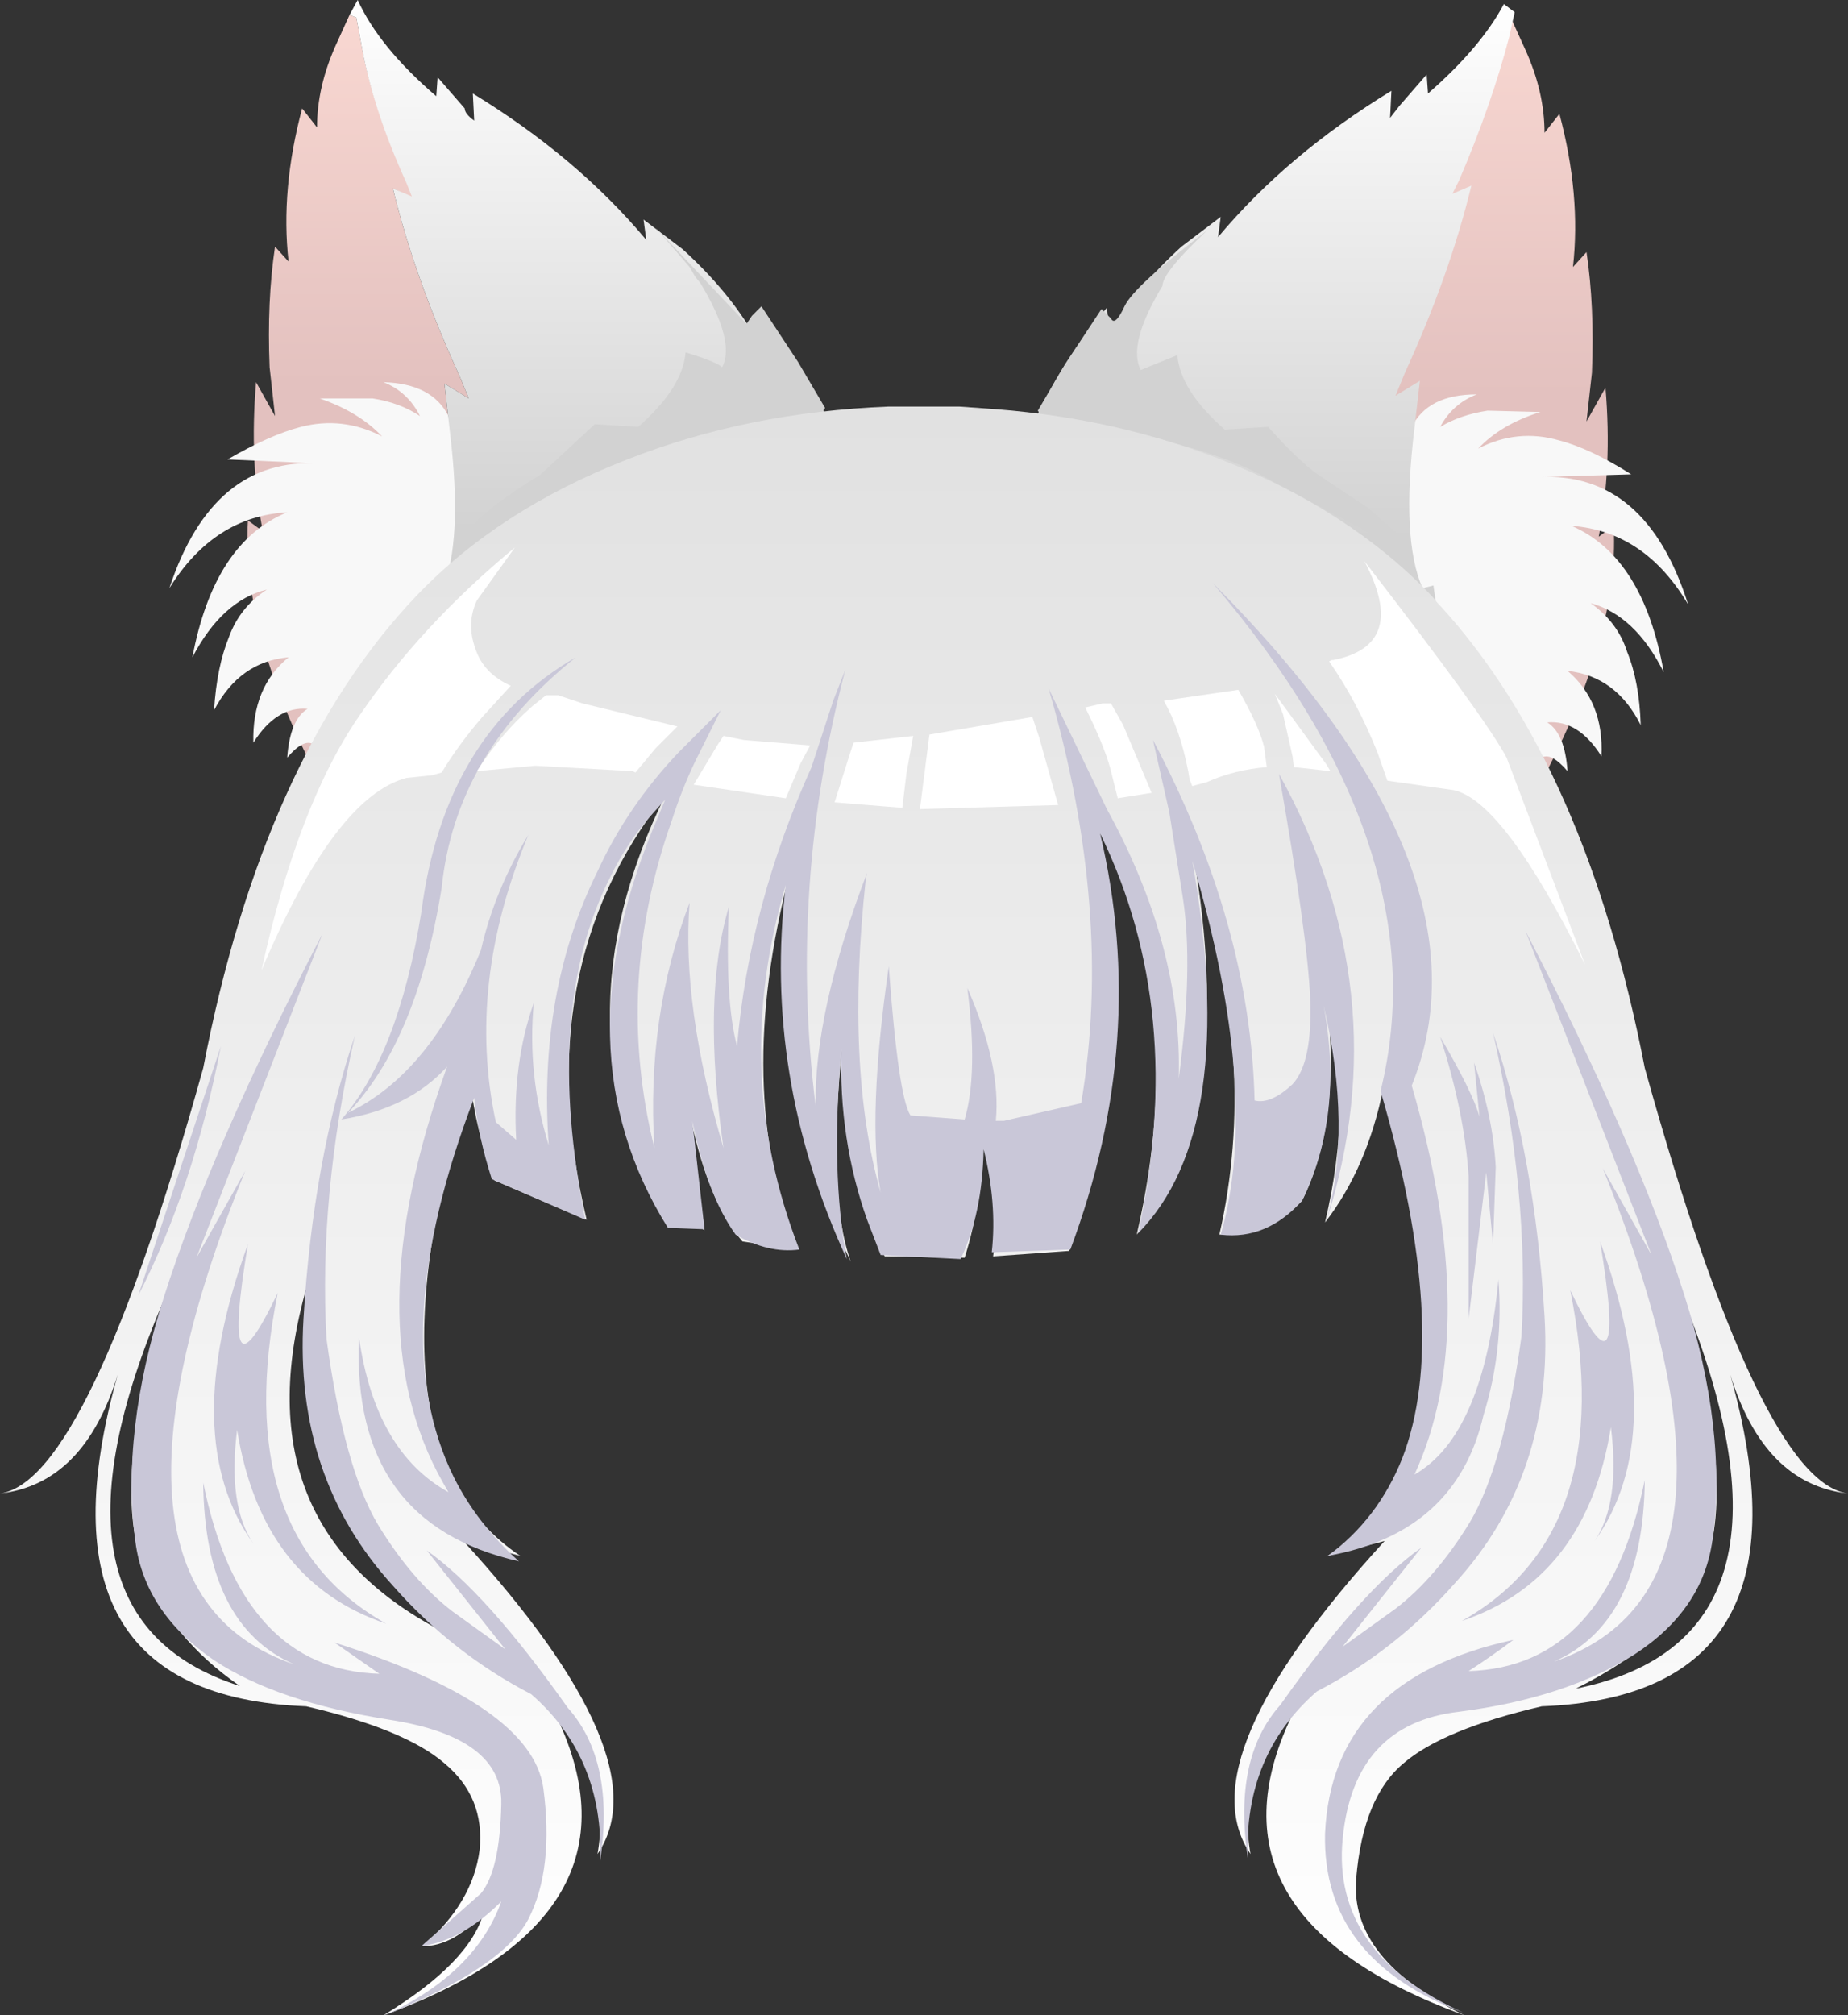 <svg xmlns="http://www.w3.org/2000/svg" xmlns:ffdec="https://www.free-decompiler.com/flash" xmlns:xlink="http://www.w3.org/1999/xlink" ffdec:objectType="frame" width="68.2" height="74.35"><rect width="100%" height="100%" fill="#333333" stroke="none"/><use ffdec:characterId="3" xlink:href="#a" width="68.2" height="74.35"/><defs><linearGradient id="b" x1="-819.2" x2="819.2" gradientTransform="matrix(0 .017 -.005 0 5.65 2.85)" gradientUnits="userSpaceOnUse" spreadMethod="pad"><stop offset="0" stop-color="#f8d7d1"/><stop offset=".478" stop-color="#e3c1bf"/></linearGradient><linearGradient id="c" x1="-819.2" x2="819.2" gradientTransform="matrix(0 .018 -.005 0 47.75 3.3)" gradientUnits="userSpaceOnUse" spreadMethod="pad"><stop offset="0" stop-color="#f8d7d1"/><stop offset=".478" stop-color="#e3c1bf"/></linearGradient><linearGradient id="d" x1="-819.2" x2="819.2" gradientTransform="matrix(0 .017 -.011 0 39.1 2.05)" gradientUnits="userSpaceOnUse" spreadMethod="pad"><stop offset="0" stop-color="#fff"/><stop offset=".71" stop-color="#d2d2d2"/></linearGradient><linearGradient id="e" x1="-819.2" x2="819.2" gradientTransform="matrix(0 .017 -.011 0 14.5 1.75)" gradientUnits="userSpaceOnUse" spreadMethod="pad"><stop offset="0" stop-color="#fff"/><stop offset=".71" stop-color="#d2d2d2"/></linearGradient><linearGradient id="f" x1="-819.2" x2="819.2" gradientTransform="matrix(0 .036 -.042 0 26.5 32.7)" gradientUnits="userSpaceOnUse" spreadMethod="pad"><stop offset="0" stop-color="#e1e1e1"/><stop offset="1" stop-color="#fff"/><stop offset="1" stop-color="#f9f9f9"/></linearGradient><g id="a" fill-rule="evenodd"><path fill="url(#b)" d="M5.7-10.5q.45 2.65 2 5.9L6.9-5q.8 3.3 2.45 6.9l.35.85-.9-.55.2 1.75q.5 4.1-.3 5.9l-.3-.7-.05.6-1.05 5.7-2.95 1.7q-3.05-5.6-2.8-9.9l.55.4q-.5-2.55-.25-5.5l.7 1.25-.2-1.8q-.1-2.45.2-4.45l.5.55q-.3-2.65.5-5.65l.55.7q0-1.5.7-3.05l.5-1.1.25.1z" transform="translate(7.6 11.95)"/><path fill="url(#c)" d="m50.45-2.1.5-.55q.3 2 .2 4.45l-.2 1.8.7-1.25q.25 2.95-.25 5.5l.55-.4q.25 4.35-3.2 10.4L46.1 16.2l-.9-6.25-.1-.6-.3.7q-.8-1.8-.3-5.9l.2-1.75-1.2.55q2.55-5.6 3.1-7.75l-.75.1L48-10.3l.2-.9.5 1.1q.7 1.55.7 3.05l.55-.7q.8 3 .5 5.65" transform="translate(7.6 11.95)"/><path fill="#f8f8f8" d="M60.05 24.05q.45 1.1.5 2.7-.9-1.8-2.7-2 1.35 1.15 1.25 3.15-.85-1.35-2-1.25.65.4.75 1.8-.6-.7-.95-.5-2.1-4.25-5.2-6.8-.25-2.65.4-5.4.6-1.2 2.4-1.2-.9.35-1.35 1.2.75-.45 1.75-.6l1.95.05q-1.45.45-2.3 1.35 1.45-.75 3-.3 1.15.3 2.65 1.25l-3.4.1q3.95-.2 5.5 4.7-1.6-2.7-4.3-2.9 2.65 1.15 3.4 5.4-1.05-2.1-2.7-2.55 1 .7 1.35 1.8m-45.9-9.95q1.8.05 2.4 1.25.6 2.75.3 5.4-3.15 2.5-5.3 6.7-.35-.2-.95.5.1-1.4.75-1.8-1.15-.1-2 1.25-.05-2.05 1.3-3.15-1.8.15-2.75 1.95.1-1.6.55-2.7.4-1.1 1.4-1.75-1.65.4-2.75 2.5.8-4.25 3.5-5.35-2.7.15-4.35 2.8 1.6-4.85 5.55-4.6l-3.4-.15q1.55-.9 2.7-1.2 1.55-.4 3 .35-.85-.9-2.3-1.4h1.95q1 .15 1.75.65-.45-.9-1.35-1.25"/><path fill="url(#d)" d="m37.45-3.95-.1.75q2.55-3.05 6.4-5.4l-.05 1 .35-.45 1-1.15.05.7q1.95-1.7 2.8-3.3l.4.3-.2.9q-.65 2.5-1.85 5.3l-.25.5.7-.3q-.8 3.3-2.45 6.9l-.35.85.9-.55-.2 1.75q-.5 4.1.3 5.9l.4-.1.9 6.25-16.3-10 .3-1.2q.3-1.1.95-2.25.8-1.5 2.1-3.05l.1.95Q34.3-1.3 36-2.85z" transform="translate(7.6 11.95)"/><path fill="url(#e)" d="m5.3-11.4.3-.55q.8 1.75 2.9 3.55l.05-.7 1 1.15q0 .2.35.45l-.05-1q3.85 2.35 6.4 5.4l-.1-.75 1.45 1.1q1.7 1.55 2.65 3.2l.1-.95q1.3 1.55 2.1 3.05.65 1.15.95 2.25l.3 1.25-16.4 9.4 1.05-5.7.35.1q.8-1.8.3-5.9L8.8 2.2l.9.55-.35-.85Q7.7-1.7 6.9-5l.7.3-.2-.5q-1.3-2.85-1.7-5.3l-.15-.8z" transform="translate(7.6 11.95)"/><path fill="#d2d2d2" d="M25.45 9.85 24.2 8.4l3.35 3.55.2-.3.35-.35 1.35 2.05 1 1.7-.25.35q-5.8.7-8.4 2.25L17.4 20l-.3-.05-.05-.25 1.2-1.05q1.1-.8 1.65-1.1l2.05-1.9 1.6.1Q25.2 14.3 25.3 13q1.15.35 1.35.55.5-.95-.8-3.1l-.2-.25zm19.1-1.35q-1.65 1.55-1.65 2.05-1.3 2.15-.8 3.1l1.35-.55q.1 1.3 1.75 2.75l1.6-.1q1.3 1.45 2.05 1.9l1.65 1.1 1.2 1.05-.05.25-.3.05-4.4-2.35q-2.6-1.55-8.4-2.25l-.25-.35 1-1.7 1.35-2.05.35.35q.15.3.5-.45t3.05-2.8"/><path fill="url(#f)" d="m8.95 48.35.35.2q-6.3-4.2-5.5-13.3-2.75 9.15 5.15 13.1m45.4-12.8q2.2 7.1.95 10.35-.95 2.55-4.75 4.45 9.2-1.85 3.8-14.8m-9.1-25.5.25.3.1.1q5.35 5.9 7.5 17 4.25 15.25 7.5 15.7-3.1-.35-4.35-4.4Q59.6 50.6 49.3 51q-3.65.85-5.1 2.1-1.5 1.25-1.75 4.25t4 5.05q-9.9-3.6-6.4-11-2 2.3-1.5 5.05-2.4-3.5 4.95-11.55l-2.1.55q6-4 2.05-17.25-.6 2.95-2.15 4.95 1.05-4.45.1-8 .45 4.4-.95 7.2-1 1.05-3.05 1.25 1.45-6.35-.85-13.35 1.4 8.85-2.2 13.35 2.05-8.8-1.75-15.8 2.35 8.25-.75 16.4l-2.8.2q.3-2.05-.4-4.75.05 2.6-.65 4.8l-2.95-.05q-1.5-3-1.55-7.9-.6 5.6.3 8.1-3.35-6.95-2.25-14.35-2.1 8 .3 13.9l-2.05-.3q-1.35-1.55-2-5l.6 4.6q-.65-.6-1.3-.25-4.3-7.35-.15-15.8-5.1 6.45-2.9 15.65l-3.4-1.45q-.7-1.85-.9-3.7Q5.6 41.45 11.6 45.45l-2.1-.55q7.35 8.05 4.95 11.55.5-2.75-1.5-5.05 3.5 7.4-6.4 11 3.2-1.95 3.7-3.8-1.1 1.25-2.25 1.25 1.85-1.6 2.1-3.55.2-1.95-1.3-3.2-1.45-1.25-5.1-2.1-10.3-.4-6.95-12.25-1.25 4.05-4.35 4.4 3.25-.45 7.5-15.7Q2.1 16 7.75 10.05q3.05-3.2 7.8-5.05Q20 3.25 25.2 3.05h2.6l1.4.1q4.4.35 8.25 1.85 4.75 1.85 7.8 5.05m-46.6 25.5q-5.4 12.15 2.6 14.7-2.6-1.8-3.55-4.35-1.25-3.25.95-10.35" transform="translate(7.6 11.95)"/><path fill="#c9c7d8" d="m59.15 43.1 1.8 3.2-4.65-11.95q4.1 7.9 5.85 13.4 1.6 5 1.05 9.05-.35 2.6-2.9 4.25-2.55 1.6-6.45 2.1-3.9.45-4.3 4.7-.4 4.2 4.45 6.4-5.2-1.95-5.1-6.6.25-5.7 6.95-7.15-.8.6-1.65 1.15 5.1-.15 6.5-7.05-.05 5.25-3.35 6.7 8.05-2.75 1.8-18.2m-4.75-3.9q.7 2 .8 3.85l-.1 2.85-.25-2.65-.65 5.4V43.4q-.15-2.35-1.05-5.15 1.2 2.05 1.45 2.95zm2.6 9.35q.35 5.85-3.3 9.85-2.2 2.5-5.1 4-2.7 2.35-2.55 6.15-.55-3.7 1.2-5.65 3-4.25 5.2-5.8l-2.9 3.65 1.95-1.4q1.5-1.15 2.75-3.2 1.25-2.1 1.9-6.85.3-5.25-1.05-11.2 1.55 4.6 1.9 10.45m1.85 8.3q.95-1.4.6-4.2-.9 5.6-5.5 7.15 5.8-3.25 4-12.2 2.15 4.5 1.1-1.8 2.6 7.15-.2 11.05m-4.1-4.65q-1 4.35-5.75 5.2 1.85-1.35 2.75-3.6 1.8-4.65-.8-13.55 2.2-8.9-6.2-18.75Q55.3 32.1 52.1 40.05q2.6 8.95.1 14.35 2.55-1.45 3.1-7.2.2 2.6-.55 5m-5.8-7.15q.95-3.45-.1-7.95.75 4.05-.8 7.2-1.3 1.45-3 1.25 1.5-5.2-1.05-13.8 1.75 9.95-2 13.75 1.8-8.2-1.4-14.75 1.8 7.6-1.1 15.35l-2.9.1q.2-1.8-.3-3.8-.05 2.4-.85 4.05l-2.95-.15L32 45q-1.05-2.95-.95-6.3-.4 4.55.2 7.75-3.1-6.75-2.25-13.8-2.05 6.9.5 13.45-1.15.15-2.35-.55-1.05-1.45-1.6-4.2l.45 4-1.35-.05q-4.1-6.55-.35-15.2l.25-.6-.45.5q-.95 1.05-1.6 2.4-2.45 4.85-.9 12.6l-3.45-1.5q-.5-1.55-.65-3-3.35 8.75-.75 14 .85 1.7 2.4 3.1-6.2-1.4-5.9-8.25.6 4.2 3.3 5.7l-.2-.35q-3.3-5.8.15-15.35-1.4 1.55-3.9 1.95h-.05.05l.25-.25q3.05-1.45 4.9-6 .5-2.2 1.75-4.25-2.3 5.5-1.2 10.6l.75.65q-.15-2.8.65-5.05-.25 2.65.55 5.25-.4-5.65 1.8-10.1 1.1-2.4 3-4.4l.05-.05 1.5-1.5-.95 1.9q-.5 1.05-.85 2.15-2.15 6.05-.65 12.1-.3-4.85 1.3-9.05-.3 3.8 1.25 9.05-.8-5.55.2-8.9-.15 3.45.3 5.15.45-5.2 2.75-10.3l.8-2.45.45-1.15q-2.1 8-1.1 16.1-.05-3.5 1.9-8.6l-.05.25Q31.2 39.4 32.5 44q-.5-2.8.3-8.35.35 4.8.8 5.5l2 .15q.5-1.7.1-4.85 1.25 2.85 1.05 4.9h.3l2.85-.65q1.2-7.05-1.2-15.3l2.15 4.45q2.8 5.1 2.65 9.95.55-4.15.15-6.7l-.5-3.15-.6-2.65q3.6 6.8 3.75 13.3.6.15 1.4-.6.75-.8.65-3.2-.1-2.3-1.15-8.25 4.45 8.05 1.75 16.5M12.6 41.3q2.1-2.4 2.95-7.65.85-6.6 5.7-9.4-4.45 3.55-4.95 8.5-.95 5.9-3.7 8.55m-1.4 7.35q.35-5.85 1.9-10.45-1.35 5.95-1.05 11.2.65 4.75 1.9 6.85 1.25 2.05 2.75 3.2l1.95 1.4-2.9-3.65q2.2 1.55 5.2 5.8 1.75 1.95 1.2 5.65.15-3.8-2.55-6.15-2.9-1.5-5.1-4-3.65-4-3.3-9.85m-2.45 4.1q-.35 2.8.6 4.2-2.8-3.9-.2-11.05-1.05 6.3 1.1 1.8-1.8 8.95 4 12.2-4.6-1.55-5.5-7.15m-.6-14.15q-1 5.2-3.05 9.2zm9.6 31.25q.7-.85.75-3.3t-4.1-3.1-6.5-2.2Q5.35 59.5 5 56.9q-.55-4.05 1.05-9.05 1.75-5.5 5.85-13.4L7.25 46.4l1.8-3.2q-6.25 15.45 1.8 18.2-3.3-1.45-3.35-6.7 1.4 6.9 6.5 7.05l-1.65-1.15q7.25 2.3 7.7 5.35.4 3-.55 4.85-.95 1.8-5.3 3.55 3.35-1.55 4.3-4.2-1.45 1.45-2.95 1.65z"/><path fill="#fff" d="m24.2 27.6-.75.9-.1-.05-3.6-.2-2.15.2q.9-1.4 2.05-2.4l.5-.4h.45l.9.3 3.5.85zm-6.6-5.45q-.4.85-.05 1.8.3.9 1.3 1.35l-1.05 1.15q-.9 1.05-1.5 2.05l-.35.1-.95.1q-2.65.7-5.35 7.1 1.35-6.15 3.65-9.45 2.25-3.3 5.7-6.15zm23.15 3.8H41l.45.8 1.05 2.5-1.25.2-.2-.8q-.2-.95-1-2.55l.65-.15zm4.95-.5q.75 1.3.95 2.1l.1.75q-1.2.1-2.2.55L44 29l-.1-.25-.05-.3q-.3-1.55-.9-2.6zM29.9 27.5l-.35.65-.55 1.3-3.4-.5.9-1.5.2-.3.75.15zm4.05 2.35.35-2.75 3.8-.65.25.75.7 2.5zm-.5-1.3-.15 1.25-.65-.05-1.85-.15.6-1.9.1-.3 2.2-.25zm15.5-.35.15.25-1.35-.15-.05-.4-.35-1.55-.3-.75zm.2-3.85h.05q2.8-.55 1.15-3.65 4.45 5.75 5.25 7.25l2.9 7.65q-3-6.05-4.85-6.45l-2.45-.35-.35-1q-.75-1.9-1.8-3.4z"/></g></defs></svg>